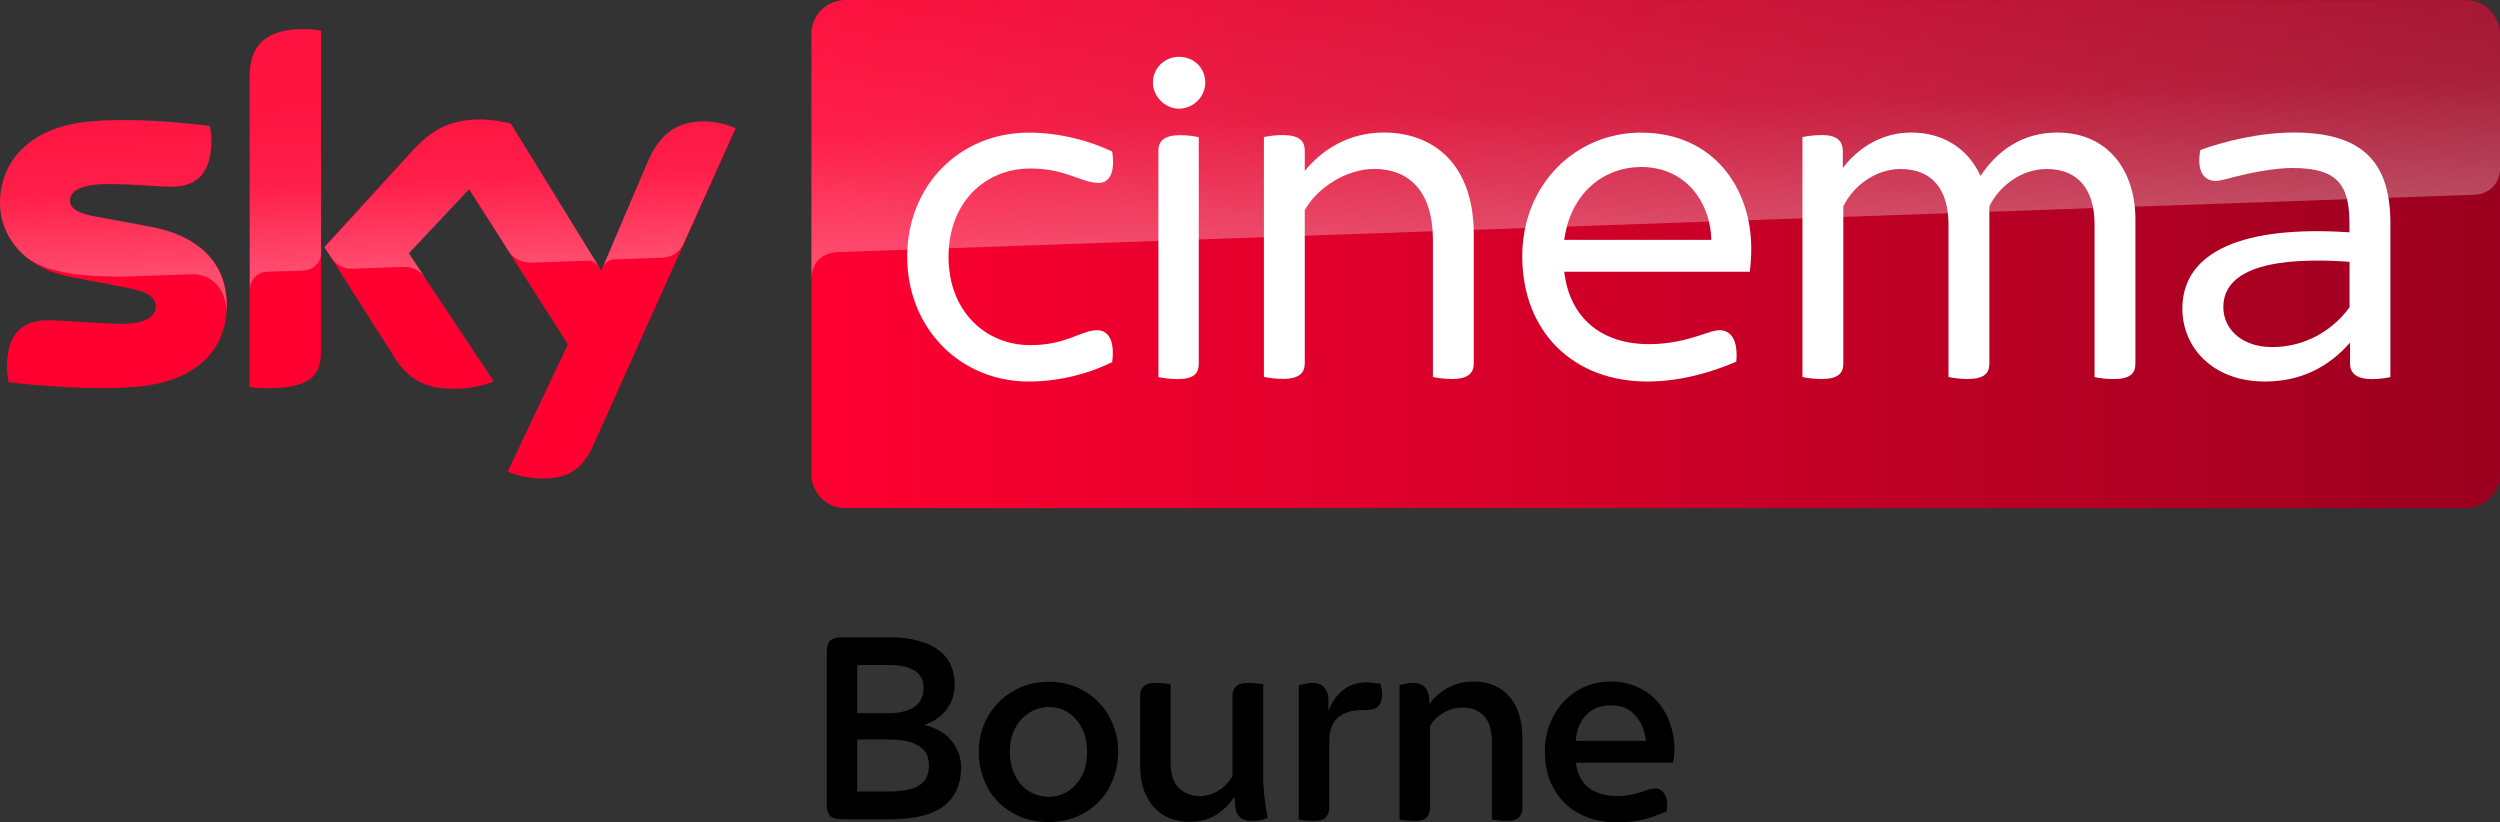 <svg enable-background="new 0 0 2459.8 500" version="1.1" viewBox="0 0 2951.8 970.94" xml:space="preserve" xmlns="http://www.w3.org/2000/svg"><rect x="0" y="0" width="2951.8" height="970.94" fill="#333333" stroke="none"/><defs><linearGradient id="b" x1="-625.21" x2="-403.69" y1="653.82" y2="653.82" gradientTransform="matrix(7.5,0,0,-7.5,9258.2,3656.1)" gradientUnits="userSpaceOnUse"><stop stop-color="#FF0031" offset="0"/><stop stop-color="#9B001F" offset="1"/></linearGradient><linearGradient id="c" x1="-735.16" x2="-730.71" y1="1190.1" y2="1190.1" gradientTransform="matrix(-1.316,-37.678,-37.678,1.316,48008,-30500)" gradientUnits="userSpaceOnUse"><stop stop-color="#fff" offset="0"/><stop stop-color="#fff" stop-opacity=".4" offset=".5"/><stop stop-color="#fff" stop-opacity=".25" offset="1"/></linearGradient><linearGradient id="a" x1="-721.24" x2="-716.8" y1="1180.7" y2="1180.7" gradientTransform="matrix(-1.956,-56.026,-56.026,1.956,70141,-43988)" gradientUnits="userSpaceOnUse"><stop stop-color="#fff" offset="0"/><stop stop-color="#fff" stop-opacity=".4" offset=".5"/><stop stop-color="#fff" stop-opacity=".25" offset="1"/></linearGradient></defs><link rel="stylesheet" type="text/css"/><link rel="stylesheet" type="text/css"/><style type="text/css"/>

<g transform="translate(-3770.7,304.12)">
	<g transform="matrix(1.2,0,0,1.2,-754.14,1493)"><path d="m3993.9-1197.8c0 43-28 74.2-85.2 80.4-41.2 4.4-101-0.8-129.4-4-1-4.6-1.8-10.4-1.8-15 0-37.4 20.2-46 39.2-46 19.8 0 51 3.4 74 3.4 25.6 0 33.2-8.6 33.2-16.8 0-10.8-10.2-15.2-30-19l-54.2-10.4c-45-8.6-69-39.6-69-72.6 0-40 28.4-73.6 84.4-79.8 42.2-4.6 93.8 0.6 122 4 1 4.8 1.6 9.4 1.6 14.4 0 37.4-19.8 45.4-38.8 45.4-14.6 0-37.2-2.6-63.2-2.6-26.4 0-37.2 7.2-37.2 16 0 9.4 10.4 13.2 26.8 16.2l51.6 9.6c53.2 9.6 76 39.8 76 76.8m92.6 46c0 23-9 36.2-54 36.2-6 0-11.2-0.4-16.2-1.2v-304.8c0-23.2 7.8-47.4 53.2-47.4 5.8 0 11.6 0.6 17 1.8zm183.8 118c6 3 18 6.8 33.2 7 26.2 0.6 40.4-9.4 51-32.8l140-311.6c-5.8-3-18.6-6.6-29-6.8-18-0.4-42.2 3.2-57.6 40l-45.6 106.6-89-144.6c-5.8-1.8-19.8-4.2-30-4.2-31.6 0-49 11.6-67.2 31.2l-86.4 94.4 69.6 109.4c12.8 20 29.8 30.2 57.2 30.2 18 0 33-4.2 40-7.4l-83.8-126 59.4-63 97.4 152.6z" fill="#ff0031"/><path d="m6197.3-1497.6h-1594.8c-18.4 0-33.4 15-33.4 33.4v433.2c0 18.4 15 33.4 33.4 33.4h1594.6c18.4 0 33.4-15 33.4-33.4v-433.4c-0.2-18.4-14.8-33.2-33.2-33.2" fill="url(#b)"/><path d="m4016.5-1421.6v209c0-8.4 6.4-17.2 17.2-17.6 7.6-0.2 28.8-1 35.2-1.2 7-0.2 17.6-5 17.8-17.8v-218c-5.4-1.2-11.2-1.8-17-1.8-45.4 0.2-53.2 24.2-53.2 47.4m160 72.8-86.4 94.4 7 10.8c3 4 8.8 10.8 20.4 10.4 4.2-0.2 45.8-1.6 49.2-1.8 10.8-0.4 17.6 4.2 21.8 9.8l-15.4-23.2 59.4-63 39.8 62.6c7.2 9.4 18 9.6 20.4 9.6 2 0 54.4-1.8 56.6-2 3.6-0.2 7.8 1.8 11 6.4l-86.6-140.8c-5.8-1.8-19.8-4.2-30-4.2-31.6-0.2-49 11.2-67.2 31m-321.4-29c-56 6.2-84.4 39.6-84.4 79.8 0 20.6 9.4 40.4 27.4 54.6 13.6 9 27.6 12.4 41.4 14.8 11.4 2 38 3.8 57.8 3 6.2-0.2 51.8-1.8 61.6-2.2 23.2-0.8 35.6 19 34.4 38.8v-1c0.2-2.6 0.4-5.2 0.4-7.8 0-37-22.8-67.2-75.8-77l-51.6-9.6c-16.6-2.8-26.8-6.8-26.8-16.2 0-8.8 11-16.2 37.2-16.2 26 0 48.6 2.6 63.2 2.6 19 0 38.8-8 38.8-45.4 0-5-0.6-9.6-1.6-14.4-20.2-2.4-52.6-5.8-84.8-5.8-12.6 0.2-25.2 0.8-37.2 2m552.6 39.8-44.2 104.2c0-0.2 2.8-8.2 11.4-8.6 0 0 43.6-1.6 46.8-1.6 14.2-0.6 19.8-10.2 21.4-13.4l51.2-114.2c-5.8-3-18.6-6.6-29-6.8h-2.2c-17.8 0.2-40.6 5-55.4 40.4" enable-background="new    " fill="url(#c)" opacity=".3"/><path d="m4602.5-1497.6c-18.4 0-33.4 15-33.4 33.4v240.6-0.2c0-3.6 1.4-23.4 24-25.6 0 0 1.2-0.2 3.2-0.2 98.6-3.4 1609.4-56.4 1609.4-56.4 12.6-0.4 24.8-9.8 24.8-25.4v-132.6c0-18.4-15-33.4-33.4-33.4z" enable-background="new    " fill="url(#a)" opacity=".3"/><g transform="translate(3755.6,-1662.5)" fill="#fff"><path d="m907.7 417.6c0-70.2 51.5-122.2 119.7-122.2 31.9 0 61.4 8.8 82 18.6 3.4 22.1-3.5 30.9-13.3 30.9-17.2 0-31.9-14.2-67.2-14.2-44.2 0-80.5 32.9-80.5 86.9 0 53.5 36.3 86.9 80.5 86.9 35.3 0 50.1-14.7 65.8-14.7 10.3 0 17.6 9.3 14.7 31.4-20.6 10.3-50.1 19.1-82 19.1-68.2 0-119.7-53-119.7-122.7"/><path d="m2116.2 380.8v141.9c0 9.8-5.4 15.2-21.6 15.2-6.9 0-14.7-1-18.6-2v-150.2c0-34.4-16.2-54.5-47.1-54.5-26 0-47.6 18.1-56.4 36.8v154.6c0 9.8-5.4 15.2-21.6 15.2-6.9 0-14.7-1-18.6-2v-150.1c0-34.4-16.2-54.5-47.1-54.5-26 0-47.6 18.1-56.4 36.8v154.6c0 9.8-5.4 15.2-21.6 15.2-6.8 0-14.7-1-18.6-2v-236c3.9-1 11.8-2 19.1-2 15.2 0 20.6 5.9 20.6 16.2v16.2c15.2-20.1 38.8-34.9 67.3-34.9 31.4 0 55.9 15.7 68.2 42.7 16.2-24.5 40.7-42.7 75.6-42.7 50.3 0.1 76.8 37.9 76.8 85.5"/><path d="m1736.8 432.3h-182.6c5.4 45.7 36.8 71.2 83.4 71.2 20.1 0 35.8-4 50.6-8.8 10.3-3.5 14.7-4.9 18.6-4.9 11.3 0 18.6 9.3 16.7 30.9-21.1 9.3-53.5 19.6-87.4 19.6-73.6 0-123.2-49.5-123.2-123.2 0-70.7 52.6-121.7 116.8-121.7 72.7 0 108.5 56.4 108.5 113.4 0.1 6.9-0.4 15.2-1.4 23.5m-182.6-31.4h144.8c-1.5-40.2-27.5-71.7-69.2-71.7-36.3 0.1-69.2 25.1-75.6 71.7"/><path d="m1465.2 395.5v127.1c0 9.3-5.4 15.2-21.6 15.2-6.8 0-14.7-1-18.6-2v-135c0-47.1-23.1-69.7-57.9-69.7-27 0-56.4 18.7-68.2 40.7v150.7c0 9.3-5.4 15.2-21.6 15.2-6.9 0-14.7-1-18.6-2v-235.9c3.9-1 11.8-2 18.6-2 16.2 0 21.6 5.9 21.6 15.2v20.1c17.2-21.1 43.2-37.8 78-37.8 48.1 0.1 88.3 30.5 88.3 100.2"/><path d="m2367.1 384.7v151.2c-3.9 1-11.3 2-18.1 2-14.7 0-21.6-5.4-21.6-15.2v-20.7c-21.1 24.1-48.6 38.3-83.5 38.3-52.5 0-81.5-34.3-81.5-71.7 0-56.9 60.9-82 164.4-75.1v-8.3c0-38.8-11.8-55-56.4-55-18.6 0-43.7 5.4-56.9 8.8-7.9 2-13.8 3.9-18.6 3.9-11.3 0-18.7-9.8-14.8-30.4 24.1-8.8 58.9-17.2 92.3-17.2 69.2 0.1 94.7 31 94.7 89.4m-40.2 82.5v-44.7c-67.7-4.9-124.2 3.9-124.2 44.7 0 20.6 17.2 39.2 48.1 39.2 31.4 0 58.9-15.6 76.1-39.2"/><path d="m1149.5 246.3c0-14.7 11.8-25.5 25.5-25.5 14.8 0 26 10.8 26 25.5 0 13.3-11.3 25.5-26 25.5-13.7 0-25.5-12.2-25.5-25.5m5.4 289.6v-222.8c0-9.3 5.4-15.2 21.6-15.2 6.9 0 14.2 1 18.1 2v222.8c0 9.8-4.9 15.2-21.1 15.2-6.8 0-14.6-1-18.6-2"/></g></g>
	
		
	
	
		
	
	
		
	
	
<g transform="translate(-93774)" font-family="'Sky Text'" font-size="40px" letter-spacing=".121px" stroke-width="8.263" word-spacing="0px"><path d="m98540 663.19q-12.228 0-15.864-4.627-3.305-4.958-3.305-12.559v-180.46q0-7.602 3.305-12.229 3.636-4.958 15.864-4.958h54.534q20.492 0 35.034 4.297 14.873 3.966 24.127 11.568 9.585 7.271 13.882 17.517 4.296 10.246 4.296 22.475 0 16.856-9.584 29.415-9.585 12.559-26.441 18.178 22.144 5.288 32.72 19.169 10.907 13.881 10.907 30.737 0 30.076-20.491 45.941-20.492 15.534-63.128 15.534zm16.856-32.72h35.034q25.78 0 37.678-6.941 11.899-7.271 11.899-24.127 0-5.949-1.983-11.237-1.984-5.619-7.272-9.585-4.957-4.297-14.212-6.941-9.254-2.644-24.127-2.644h-37.017zm0-92.542h36.356q11.899 0 19.831-2.314 8.263-2.314 12.89-6.28 4.957-3.966 6.94-9.254 2.314-5.619 2.314-11.898 0-27.102-41.314-27.102h-37.017z" style="white-space:pre"/><path d="m98783 666.49q-18.508 0-33.712-6.28-15.203-6.61-26.11-17.517-10.907-11.237-16.856-26.441t-5.949-32.72q0-16.856 5.949-31.729 6.28-15.203 17.186-26.441 10.907-11.237 26.111-17.847 15.203-6.61 33.381-6.61t33.381 6.61q15.204 6.61 25.78 17.847 10.907 11.237 16.856 26.441 5.949 14.873 5.949 31.729t-5.949 32.059q-5.619 15.203-16.525 26.441-10.577 11.237-25.78 17.847-15.204 6.61-33.712 6.61zm0-29.746q8.263 0 16.195-3.305 8.263-3.305 14.542-9.915 6.61-6.61 10.577-16.525 3.966-9.915 3.966-23.466 0-12.229-3.636-22.144-3.636-9.915-9.915-16.525-5.949-6.941-14.212-10.576-8.263-3.636-17.517-3.636-8.924 0-17.186 3.636-8.263 3.636-14.873 10.576-6.28 6.61-10.246 16.525-3.636 9.915-3.636 22.144 0 13.22 3.966 23.136 3.967 9.915 10.246 16.856 6.61 6.61 14.873 9.915 8.263 3.305 16.856 3.305z" style="white-space:pre"/><path d="m98949 666.16q-11.898 0-22.475-3.966-10.576-3.966-18.508-12.229-7.932-8.263-12.559-20.822-4.627-12.89-4.627-30.407v-81.305q0-6.61 3.966-10.907 3.966-4.297 14.211-4.297 5.289 0 10.246 0.661 4.958 0.331 7.602 0.992v91.881q0 20.822 9.585 30.407 9.915 9.585 25.118 9.585 10.907 0 21.153-5.949t17.186-17.517v-94.856q0-6.61 3.966-10.907 3.967-4.297 14.212-4.297 5.288 0 10.246 0.661 5.288 0.331 7.932 0.992v96.839q0 9.915 0 17.847 0.331 7.602 0.992 14.542t1.652 13.881q0.992 6.61 2.644 14.542-7.932 3.636-18.508 3.636-8.593 0-12.559-2.975-3.967-2.975-5.619-6.941-1.653-4.297-1.983-9.254 0-4.958-0.661-8.924h-0.331q-8.593 12.89-21.483 21.153-12.559 7.932-31.398 7.932z" style="white-space:pre"/><path d="m99096 665.17q-4.958 0-10.246-0.661-4.958-0.331-7.602-0.992v-158.64q3.636-0.992 7.271-1.653 3.966-0.992 8.593-0.992 10.246 0 14.543 5.619 4.627 5.288 4.627 14.542v11.568h0.661q6.61-16.195 17.847-24.127 11.238-8.263 26.111-8.263 4.957 0 8.923 0.661 4.297 0.331 7.933 0.992 1.983 6.941 1.983 12.559 0 18.508-18.509 18.508h-5.949q-17.186 0-27.763 8.924-10.245 8.924-10.245 27.763v78.992q0 6.61-3.967 10.907-3.635 4.297-14.211 4.297z" style="white-space:pre"/><path d="m99215 665.17q-4.957 0-10.245-0.661-4.958-0.331-7.602-0.992v-158.64q3.635-0.992 7.271-1.653 3.966-0.992 8.593-0.992 10.246 0 14.543 5.619 4.627 5.288 4.627 14.542l0.33 4.627q8.263-11.568 21.483-18.839 13.551-7.602 30.407-7.602 26.771 0 42.305 17.517t15.534 50.237v81.636q0 6.61-3.966 10.907-3.636 4.297-14.212 4.297-4.957 0-10.246-0.661-4.957-0.331-7.601-0.992v-91.22q0-21.153-9.255-31.068-9.254-9.915-26.11-9.915-10.576 0-21.483 5.949-10.576 5.949-16.195 15.864v96.839q0 6.61-3.966 10.907-3.635 4.297-14.212 4.297z" style="white-space:pre"/><path d="m99454 666.82q-20.161 0-36.026-6.28-15.864-6.28-26.771-17.517-10.907-11.237-16.856-26.441-5.618-15.534-5.618-33.381t5.949-32.72q5.949-15.203 16.195-26.11 10.576-11.237 24.788-17.517t30.737-6.28q18.509 0 32.72 6.941 14.212 6.61 23.466 17.847 9.585 11.237 14.212 25.449 4.958 14.212 4.958 29.085 0 8.263-1.653 16.525h-114.69q2.314 19.169 14.873 29.415 12.89 9.915 33.712 9.915 8.923 0 15.534-1.322 6.61-1.322 11.898-2.975 5.288-1.983 9.585-3.305 4.296-1.322 8.593-1.322 5.949 0 9.585 5.288 3.966 5.288 3.966 14.212 0 1.653-0.331 3.636 0 1.983-0.33 3.966-9.916 4.627-24.788 8.924-14.873 3.966-33.712 3.966zm34.042-96.178q-1.652-17.847-12.229-29.746-10.245-12.229-29.415-12.229-18.178 0-29.085 11.568-10.576 11.568-12.229 30.407z" style="white-space:pre"/></g></g>
</svg>
